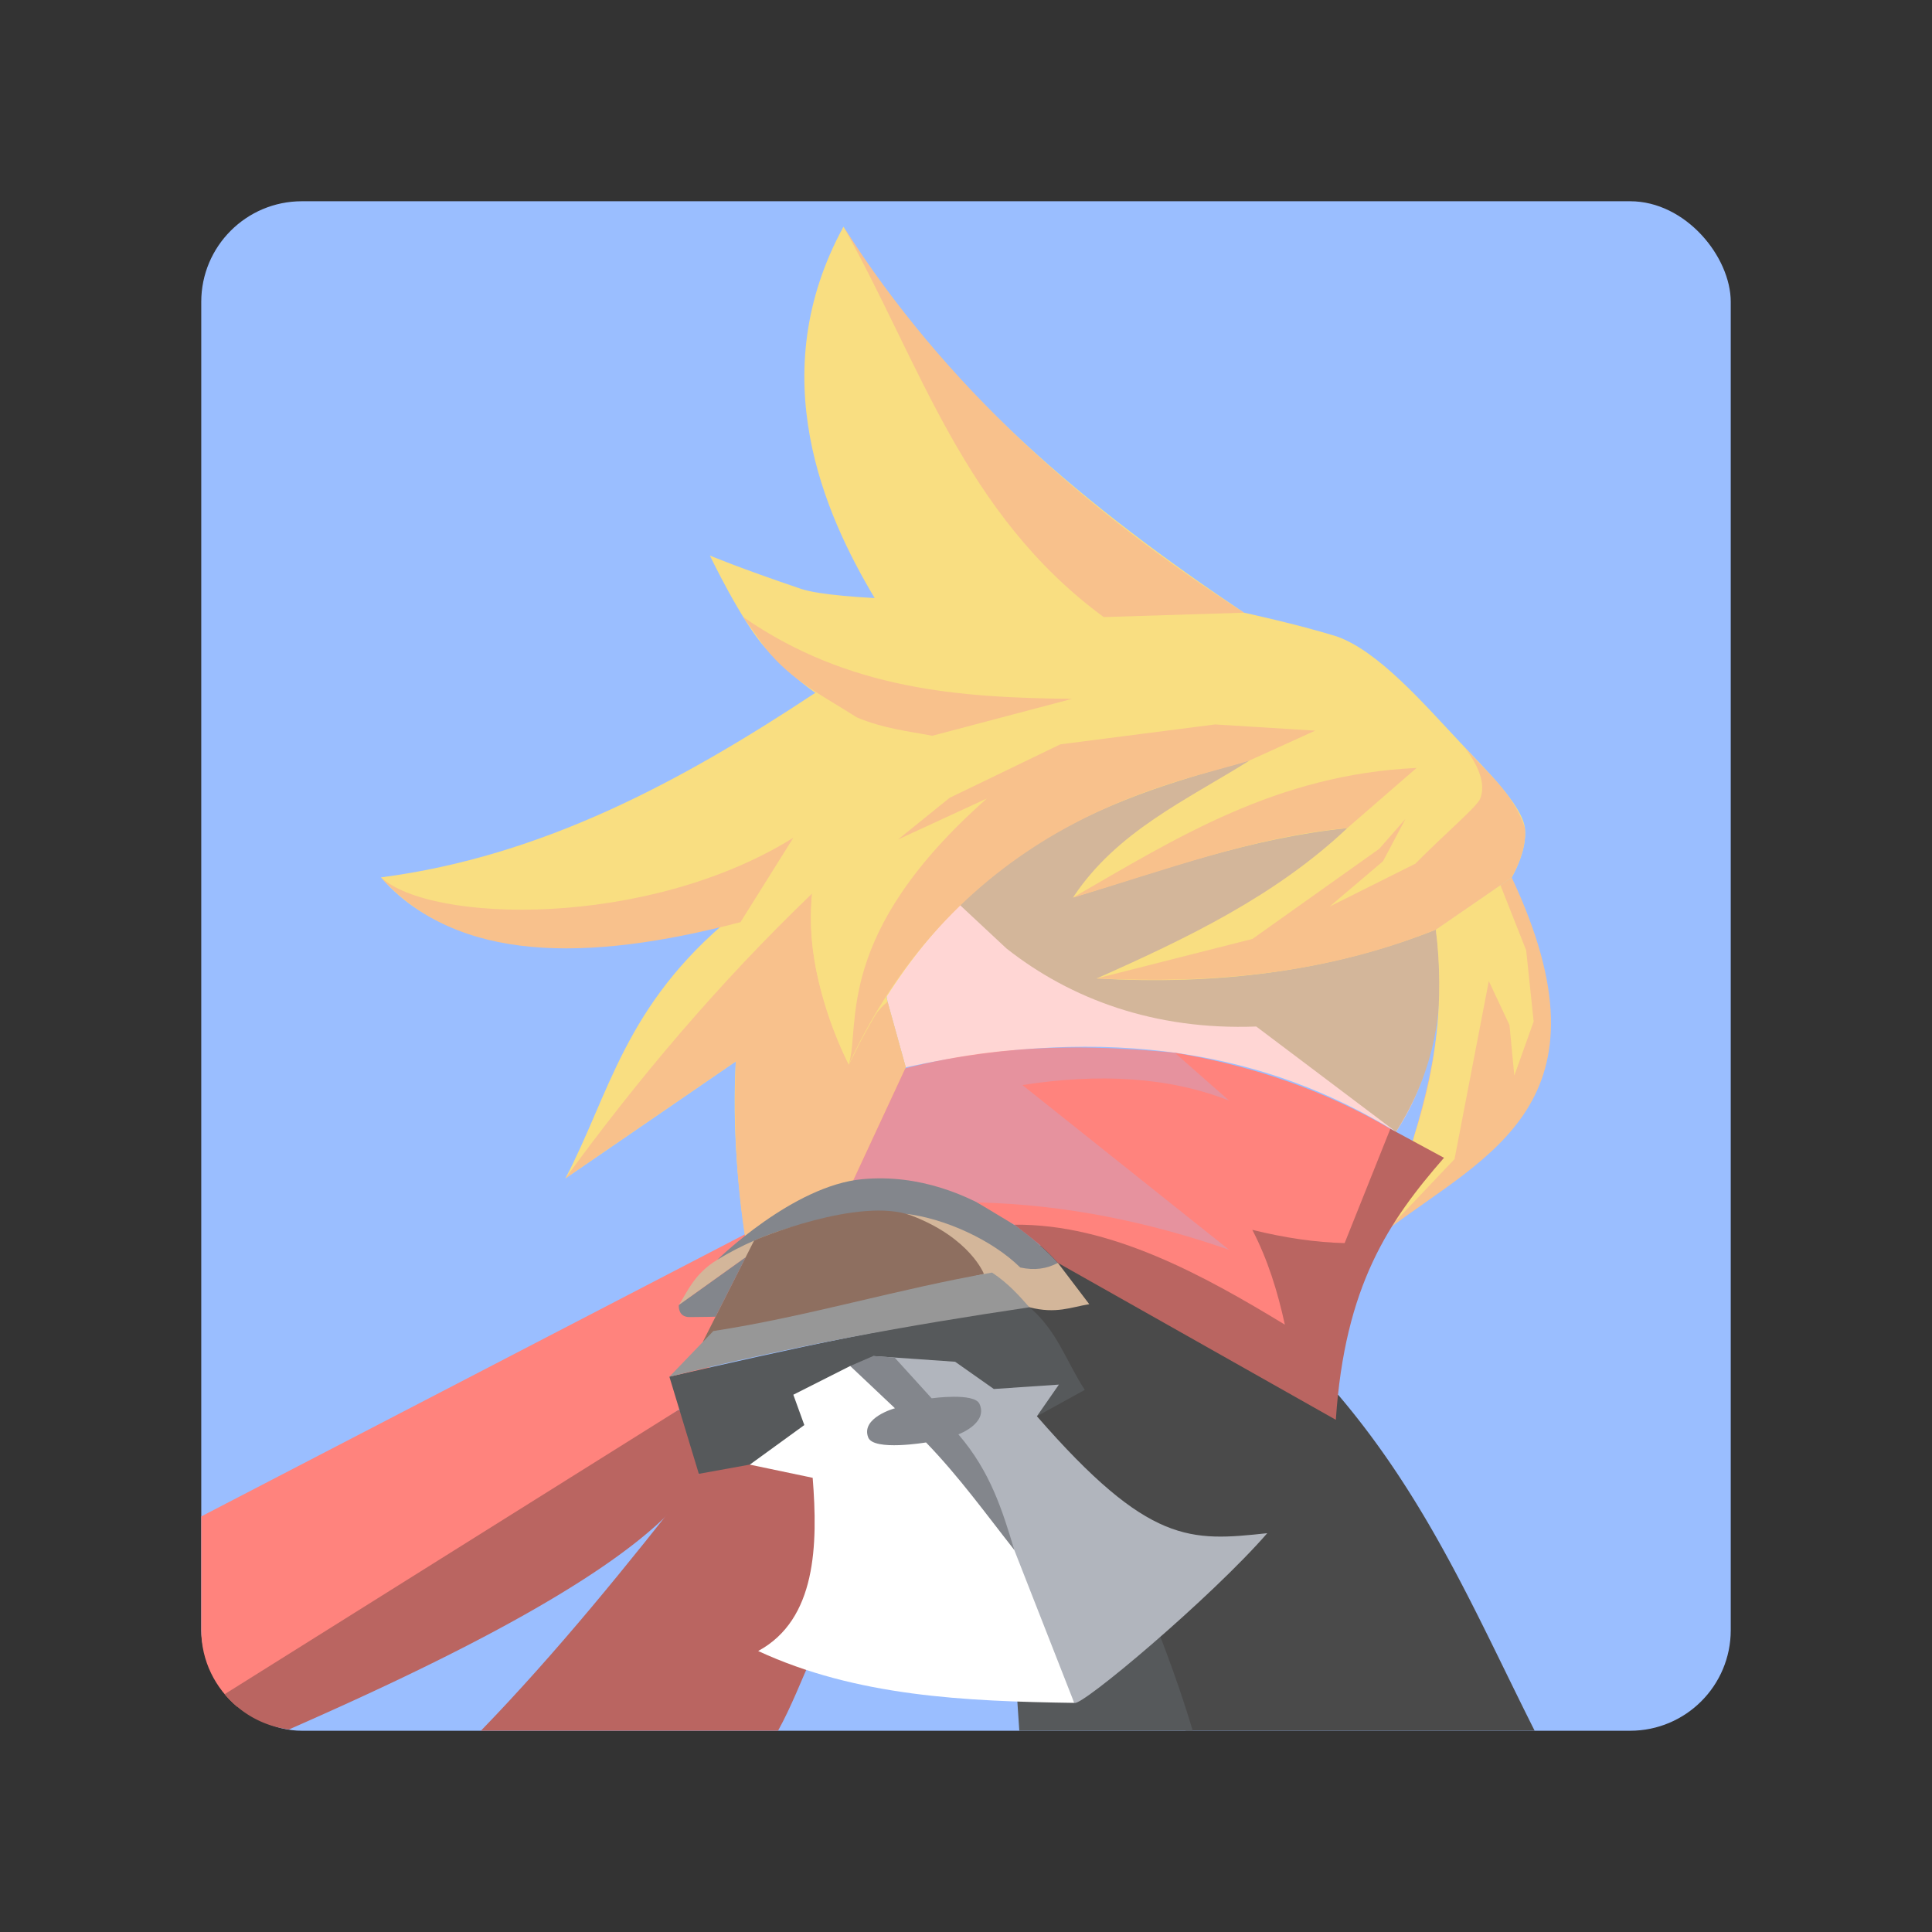 <svg xmlns="http://www.w3.org/2000/svg" xml:space="preserve" viewBox="0 0 192 192"><rect x="0" y="0" width="192" height="192" fill="#333333" stroke="none"/><rect width="152" height="152" x="20" y="20" fill="#9abeff" class="a" rx="10"/><path fill="#ffd6d4" d="m88.205 99.549 1.808 6.518c20.41-4.428 36.067-1.375 48.716 6.413 3.844-5.754 4.642-12.75 3.962-20.098l-6.735-16.064-3.892-4.325-16.722.696-13.614 6.904-6.178 6.002-7.62 12.476z"/><path fill="#f9de81" d="M86.922 59.435c-4.972-8.324-11.151-22.157-3.1-36.904 10.1 16.367 24.384 28.001 39.8 38.357l-36.13.435zM81.024 68.853c-13.28 8.787-27.109 16.251-43.161 18.339 9.056 10.547 28.063 6.507 34.89 3.926-10.726 8.826-12.157 17.594-16.559 25.983l16.929-11.622c-.366 6.716.222 13.113 1.25 19.364l10.039-6.716 5.601-12.06-1.808-6.518-2.602-13.953 7.044-12.475-8.715-6.693z"/><path fill="#ba6561" d="m74.111 142.93-4.662 3.537c-7.034 9.018-14.158 17.79-21.656 25.53h29.529c1.327-2.404 2.304-4.984 3.432-7.487l3.736-15.64-5.584-5.57z"/><path fill="#4a4a4a" d="m104.97 123.27-3.932 1.31-2.271 5.504 3.582 3.67 1.816 2.448-1.03 1.922-2.097 2.185 16.252 14.854-3.496 5.416a130 130 0 0 1 4.037 11.418h34.68c-5.697-11.315-10.504-22.757-19.494-33.348z"/><path fill="#d3b69a" d="m95.438 89.98 4.572 4.269c6.373 5.03 14.73 8.15 24.835 7.765l3.452 2.6 10.432 7.866c3.731-5.801 5.146-12.56 3.962-20.098l-6.735-16.064-15.199-4.325-19.029 7.599-6.178 6.002z"/><path fill="#ff837d" fill-opacity=".75" d="M116.74 104.62c-10.501-1.023-21.424-.92-34.23 3.892l1.9 9.62 12.08 2.214 11.315 1.14 15.116 4.108-.305-6.291 1.004-11.14z"/><path fill="#f8c18c" d="M37.863 87.192c4.946 4.562 26.457 5.1 40.979-3.936l-5.255 8.388c-15.339 4.015-28.169 4.008-35.724-4.452z"/><path fill="#ff837d" d="M74.637 122.35 20 150.7v11.301c0 3.07 1.399 5.774 3.563 7.605l43.895-29.512 4.863-6.73 1.787-6.027.53-4.987z"/><path fill="#f8c18c" d="M56.194 117.1c7.125-9.768 15.108-19.278 24.559-28.348-.727 6.1 1.158 11.629 3.593 17.037 1.222-2.117 1.842-4.575 3.858-6.241l1.809 6.518-5.602 12.06-10.039 6.716c-1.187-6.463-1.484-12.915-1.25-19.363l-16.929 11.62z"/><path fill="#83868c" d="M71.284 125.2s7.508-7.39 14.439-8.017c11.324-1.024 19.404 8.32 19.404 8.32l-2.825 1.838-4.106-2.556-6.987-3.124-6.316-.48z"/><path fill="#d3b69a" d="M80.754 121.48c.006.007-4.446.64-9.47 3.714-2.258 1.383-2.9 3.051-3.822 4.5l6.396-4.575 5.071-2.175zM105.13 125.5l3.12 4.109c-1.8.288-3.281.993-5.945.307l-4.52-2.439-2.231-2.75-5.537-4.1c3.895.457 8.619 2.62 11.375 5.336 1.415.31 2.653.133 3.738-.463z"/><path fill="#8e6f60" d="m69.842 133.36 5.096-10.068c.07-.074 10.526-4.462 15.7-2.468 5.791 2.232 7.143 5.777 7.143 5.777z"/><path fill="#56595b" d="m114.27 160-13.23 8.156.258 3.844h17.236c-1.186-3.962-2.582-7.823-4.264-12z"/><path fill="#ba6561" d="m67.457 140.09-45.123 28.27a9.897 9.897 0 0 0 6.39 3.508c13.594-5.976 36.277-16.537 40.726-25.4l.392-4.23-2.385-2.147z"/><path fill="#56595b" d="m74.517 145.55-5.068.917-2.927-9.654c11.77-2.695 23.554-5.35 35.78-6.903 2.77 2.322 3.688 5.467 5.505 8.213l-4.762 2.621h-3.277l-5.417-3.232-8.3 1.004-5.068 3.015-4.15 3.538z"/><path fill="#b1b5bd" d="M106.76 169.23c.6.5 13.646-10.497 19.179-16.863-7.646.82-11.745 1.178-22.892-11.621l2.184-3.146-6.465.437-3.845-2.708-8.142-.566"/><path fill="#fff" d="m100.8 154.04 5.956 15.191c-10.88-.158-21.675-.647-31.41-5.155 5.796-3.142 5.943-10.565 5.417-17.213l-6.248-1.31 5.417-3.932-1.092-3.015 5.65-2.854 3.743 1.15 3.975 4.544 5.898 7.689z"/><path fill="#83868c" d="m84.491 135.75 4.448 4.201s-3.425.934-2.656 2.904c.535 1.372 5.746.494 5.746.494 3.313 3.433 5.945 7.094 8.773 10.688-1.166-3.846-2.336-7.75-5.56-11.492 0 0 2.974-1.09 2.1-3.027-.52-1.15-4.757-.556-4.757-.556l-3.683-4.054-2.125-.147z"/><path fill="#979797" d="m66.522 136.82 4.369-4.543c9.304-1.42 18.509-4.232 27.698-5.81 1.62 1.073 2.659 2.263 3.713 3.45-11.96 1.769-23.897 3.935-35.78 6.903z"/><path fill="#83868c" d="m74.112 124.94-6.651 4.757s-.13 1.193 1.059 1.193 2.596-.038 2.596-.038z"/><path fill="#ff837d" d="M138.17 112.18c-6.318-3.716-13.462-6.235-21.427-7.562l5.402 4.758c-5.99-2.355-12.9-2.732-20.539-1.545l20.54 16.373c-7.963-2.763-16.257-4.499-25.043-4.71l3.687 2.22 26.896 9.93 7.345-7.934 4.634-8.835z"/><path fill="#f8c18c" d="M142.69 92.382c1.613 12.175-2.487 20.393-4.82 29.837 9.838-7.464 22.902-12.552 12.358-35.026z"/><path fill="#f9de81" d="m149.11 87.964 2.56 6.476.743 7.078-1.922 5.373-.48-5.024-2.054-4.369-3.407 17.693-6.676 7.028 2.726-9.51c2.105-6.482 2.966-13.223 2.093-20.327"/><path fill="#ba6561" d="m105.13 125.5 27.625 15.6c.883-13.326 5.266-19.755 10.747-26.038l-5.33-2.883-4.543 11.359c-2.851-.067-5.911-.51-9.175-1.317 1.536 2.957 2.519 6.135 3.233 9.42-8.005-4.862-17.336-10.044-26.896-9.93 1.617 1.22 3.186 2.453 4.338 3.789z"/><path fill="#f9de81" d="M108.99 97.236c11.782.682 23.086-.646 33.705-4.854l7.538-5.19s1.571-2.625 1.309-4.897-3.974-5.894-6.396-8.475c-3.7-3.943-8.192-9.132-12.302-10.572-3.932-1.224-9.218-2.36-9.218-2.36-5.887-1.258-11.834-2.828-15.684-2.446-4.871.524-9.785 1.136-10.31 1.136-.875.155-14.414.133-18-1.049-6.203-2.097-9.086-3.32-9.086-3.32s3.124 6.519 5.504 9.175c2.54 2.832 5.653 5.266 9.087 6.902 2.328 1.109 7.515 1.835 7.515 1.835s-5.801.506-10.135 9.174c-5.243 10.485 1.835 23.495 1.835 23.495 10.43-21.335 24.86-26.182 39.843-30.223-6.296 3.955-13.232 7.055-17.562 13.63 8.916-2.754 17.68-5.918 27.26-6.902-7.13 6.735-15.937 10.956-24.901 14.94z"/><path fill="#f8c18c" d="M83.822 22.531c7.585 13.449 11.899 28.533 25.863 38.793l13.936-.435c-15.9-10.283-29.739-22.525-39.799-38.357zM73.864 61.323c10.479 7.25 21.548 8.011 32.675 8.128l-13.893 3.67c-2.458-.475-4.836-.71-7.514-1.836-3.137-2.027-6.458-3.59-9.087-6.902zM124.19 75.567l6.515-2.956-9.947-.617-15.384 1.977-10.997 5.313-5.128 4.14 8.835-4.078c-15.312 13.53-12.525 22.533-13.737 26.444 11.682-25.136 33.845-28.175 39.843-30.223z"/><path fill="#f8c18c" d="M106.63 89.197c10.256-5.909 20.224-12.233 34.148-12.879l-6.888 5.976c-9.184.813-18.197 4.23-27.26 6.903z"/><path fill="#f8c18c" d="m108.99 97.236 15.479-3.927 12.604-8.959 2.595-2.965-2.224 4.201-5.314 4.51 8.526-4.263c2.84-2.884 6.077-5.624 6.426-6.425 1.033-2.427-1.936-5.588-1.936-5.588 2.3 2.682 5.218 4.837 6.396 8.475.14 1.615-.414 3.25-1.309 4.897l-7.538 5.19c-11.055 4.463-22.334 5.386-33.705 4.854z"/></svg>